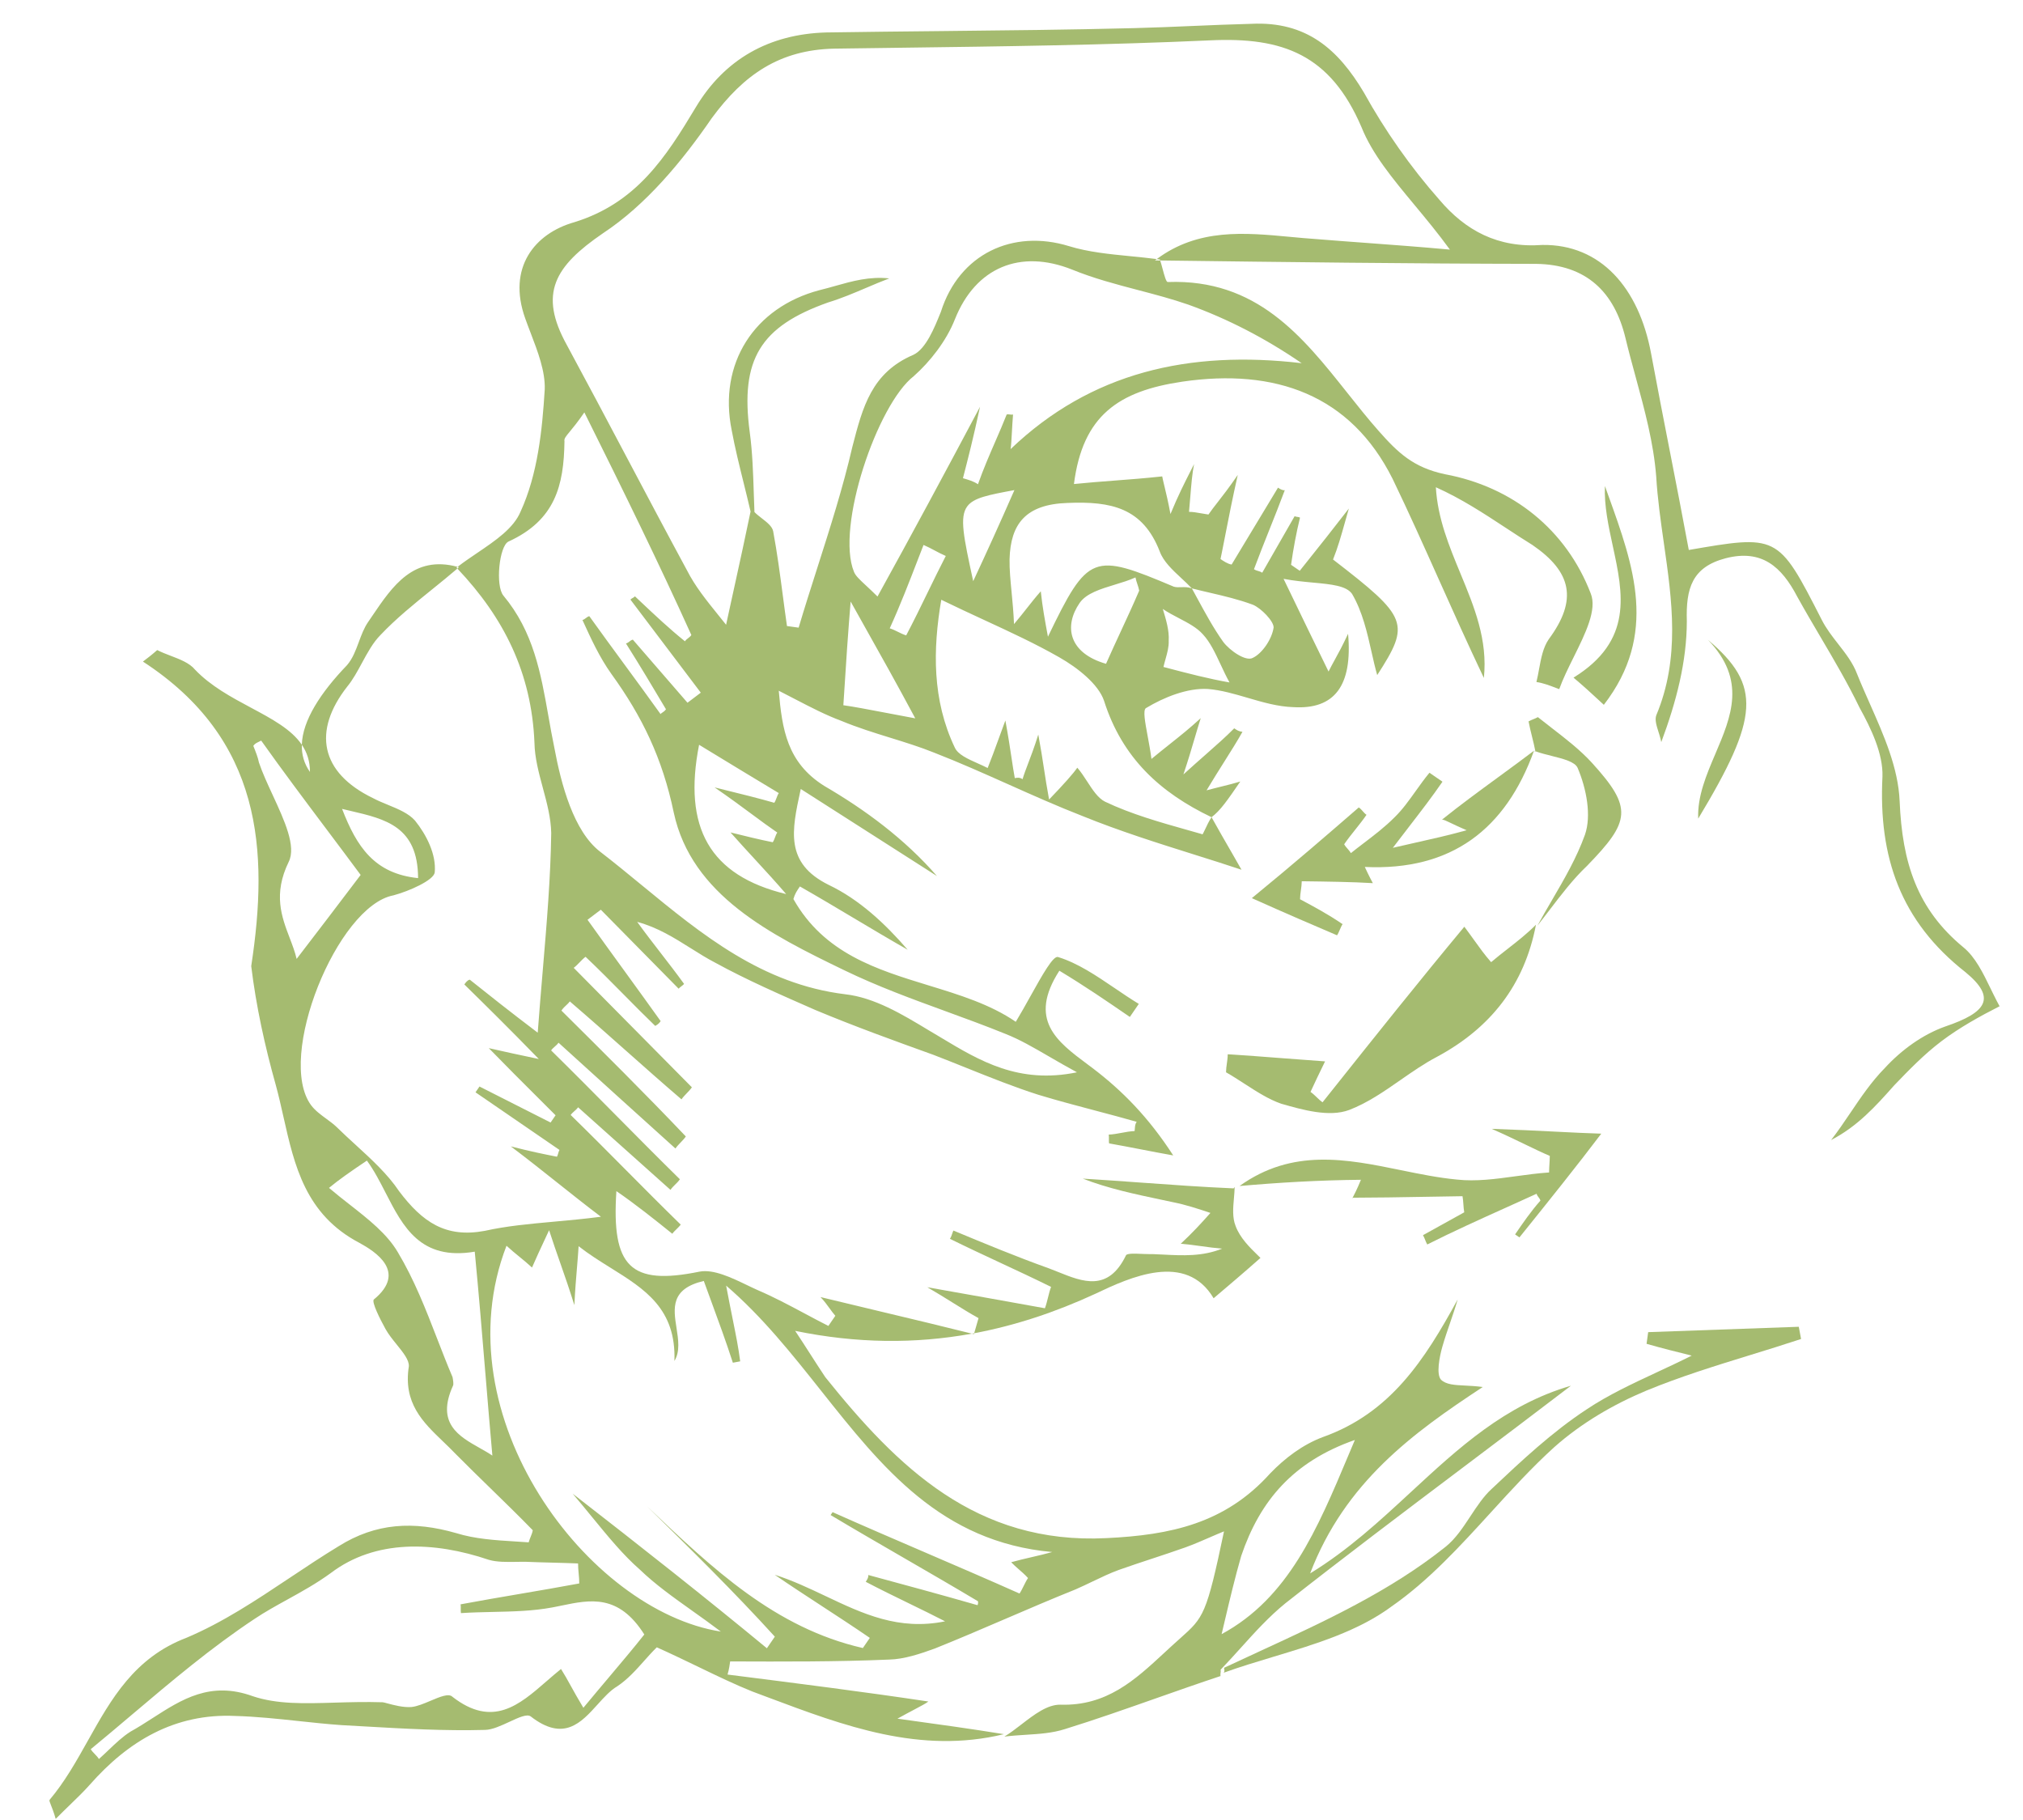 <svg width="439" height="395" viewBox="0 0 439 395" fill="none" xmlns="http://www.w3.org/2000/svg">
<path fill-rule="evenodd" clip-rule="evenodd" d="M262.912 177.327C264.362 179.948 265.92 182.643 267.21 184.876L267.218 184.888L267.297 185.025L267.325 185.074C268.187 186.567 268.922 187.84 269.413 188.727C266.174 187.643 262.755 186.567 259.235 185.46C251.322 182.971 242.904 180.322 234.901 177.071C229.433 174.938 224.127 172.57 218.821 170.201C213.516 167.832 208.21 165.464 202.743 163.331C199.63 162.079 196.442 161.091 193.216 160.091L193.214 160.091L193.21 160.09C189.683 158.997 186.109 157.89 182.541 156.408C179.184 155.158 176.075 153.546 172.518 151.7L172.515 151.698L172.511 151.697C172.001 151.432 171.482 151.163 170.952 150.889L170.355 150.582L169.768 150.281L169.426 150.106L168.995 149.887C169.724 158.251 170.786 165.456 178.856 170.531C187.77 175.722 196.35 182.072 203.321 190.094L203.215 190.026C193.61 183.896 184.003 177.765 173.772 171.205L173.703 171.524C171.813 180.236 170.282 187.291 179.825 192.011C186.442 195.163 192.077 200.418 196.967 206.086C192.984 203.815 189.133 201.52 185.282 199.224L185.239 199.198C181.398 196.908 177.557 194.618 173.583 192.353C172.936 193.297 172.504 193.926 172.171 195.085C178.814 206.872 190.241 210.373 201.482 213.817C208.222 215.881 214.895 217.926 220.43 221.723C221.463 220.023 222.543 218.084 223.593 216.201L223.595 216.198L223.599 216.191L223.601 216.188C226.177 211.567 228.566 207.282 229.611 207.671C233.886 208.985 237.882 211.695 241.909 214.425C243.633 215.595 245.364 216.769 247.124 217.838L245.182 220.668C240.156 217.219 235.444 213.986 229.887 210.636C223.02 221.28 229.362 226.006 236.015 230.963C236.376 231.232 236.738 231.502 237.099 231.774C243.48 236.615 249.214 242.4 254.595 250.718C252.332 250.319 249.99 249.867 247.648 249.414L247.638 249.412C245.291 248.959 242.945 248.505 240.677 248.106C240.628 247.841 240.633 247.497 240.638 247.153L240.637 247.148C240.642 246.806 240.647 246.465 240.598 246.201C241.55 246.16 242.477 245.987 243.405 245.814C243.864 245.729 244.322 245.643 244.784 245.573C245.256 245.502 245.731 245.448 246.212 245.428C246.22 245.371 246.227 245.316 246.233 245.262C246.244 245.167 246.252 245.076 246.26 244.988L246.274 244.809C246.314 244.292 246.346 243.885 246.662 243.424C243.713 242.578 240.726 241.789 237.709 240.992L237.704 240.991C233.611 239.91 229.464 238.814 225.284 237.543C220.057 235.871 214.886 233.797 209.661 231.701C207.311 230.758 204.951 229.812 202.569 228.895C194.049 225.824 185.529 222.753 176.91 219.152C169.45 215.883 161.989 212.614 155.275 208.931C153.443 207.985 151.673 206.873 149.88 205.745C146.328 203.513 142.681 201.221 138.273 200.04C139.932 202.335 141.646 204.552 143.359 206.768C145.072 208.985 146.786 211.201 148.445 213.496C148.401 213.561 148.335 213.629 148.255 213.7C148.176 213.771 148.084 213.844 147.989 213.917L147.857 214.017C147.726 214.116 147.596 214.215 147.487 214.31C147.394 214.39 147.317 214.467 147.268 214.539C144.401 211.646 141.613 208.808 138.824 205.969C136.036 203.131 133.247 200.292 130.38 197.4L127.496 199.584C130.071 203.189 132.723 206.847 135.376 210.505L135.431 210.58C138.102 214.263 140.772 217.945 143.364 221.573C143.148 221.888 142.933 222.202 142.187 222.616C139.904 220.417 137.666 218.152 135.402 215.861L135.398 215.857C132.698 213.125 129.961 210.355 127.067 207.615C126.586 207.979 126.184 208.397 125.781 208.815C125.379 209.233 124.977 209.65 124.496 210.014C128.724 214.305 133.03 218.649 137.336 222.994L137.369 223.026C141.653 227.348 145.936 231.67 150.141 235.938C149.818 236.409 149.415 236.827 149.013 237.245C148.611 237.663 148.209 238.081 147.885 238.552C143.811 235.063 139.79 231.495 135.77 227.927L135.751 227.911C131.737 224.348 127.723 220.785 123.655 217.3C123.461 217.583 123.203 217.822 122.92 218.086C122.572 218.408 122.186 218.767 121.83 219.286L121.844 219.3L121.848 219.304C130.914 228.298 139.98 237.293 148.83 246.602C148.506 247.074 148.104 247.491 147.702 247.909C147.299 248.327 146.897 248.745 146.573 249.216C138.012 241.492 129.451 233.767 121.204 226.258C121.132 226.363 121.051 226.462 120.964 226.558C120.908 226.619 120.85 226.678 120.79 226.736C120.669 226.855 120.541 226.968 120.413 227.082L120.407 227.086L120.399 227.093C120.105 227.354 119.811 227.614 119.595 227.929C124.288 232.537 128.927 237.223 133.566 241.91C138.205 246.597 142.845 251.283 147.538 255.891C147.214 256.363 146.866 256.702 146.517 257.041C146.169 257.38 145.821 257.72 145.497 258.191C142.208 255.241 138.841 252.236 135.473 249.232C132.105 246.227 128.738 243.222 125.449 240.272C125.233 240.586 124.939 240.847 124.644 241.107C124.35 241.368 124.056 241.628 123.84 241.943C127.856 245.855 131.818 249.846 135.779 253.836C139.741 257.827 143.702 261.817 147.718 265.728C147.659 265.814 147.59 265.902 147.515 265.99C147.312 266.228 147.059 266.474 146.805 266.721C146.457 267.06 146.109 267.4 145.893 267.714C142.025 264.597 137.843 261.265 133.759 258.463C132.685 274.84 136.75 279.017 151.804 275.933C154.836 275.368 158.681 277.213 162.107 278.858L162.144 278.876C162.474 279.035 162.801 279.191 163.123 279.344C163.534 279.539 163.937 279.727 164.329 279.902C167.9 281.428 171.279 283.233 174.658 285.038L174.661 285.039L174.665 285.041C176.355 285.944 178.046 286.848 179.761 287.716L181.271 285.515C180.83 285.015 180.427 284.459 180.006 283.879C179.435 283.09 178.831 282.256 178.051 281.454C182.466 282.528 186.835 283.57 191.145 284.597L191.16 284.601C197.905 286.209 204.505 287.783 210.915 289.391C198.556 291.642 185.891 291.524 172.557 288.786C173.695 290.492 174.755 292.143 175.815 293.795C176.877 295.449 177.938 297.103 179.078 298.811C194.769 318.366 211.872 335.191 240.118 333.758C253.976 333.091 265.851 330.6 275.623 319.728C278.841 316.386 282.687 313.475 287.045 311.839C301.706 306.635 309.161 295.098 316.321 281.972C315.822 283.71 315.243 285.394 314.665 287.078C314.086 288.763 313.508 290.448 313.008 292.187C312.341 294.505 311.655 298.197 312.696 299.374C313.813 300.45 315.608 300.54 317.938 300.657C319.088 300.715 320.37 300.779 321.765 300.972C306.615 310.928 291.877 321.63 284.307 341.414C292.516 336.4 299.396 330.035 306.188 323.752C316.509 314.204 326.628 304.843 340.904 300.69C333.115 306.641 325.441 312.424 317.86 318.138L317.825 318.164L317.814 318.173C304.61 328.123 291.687 337.862 278.931 347.901C275.358 350.811 272.37 354.122 269.3 357.524C267.867 359.111 266.417 360.718 264.881 362.313C264.93 362.579 264.901 362.79 264.871 363.001C264.86 363.086 264.848 363.17 264.841 363.259C264.836 363.322 264.834 363.387 264.836 363.455C264.839 363.528 264.846 363.606 264.862 363.688C260.171 365.243 255.496 366.887 250.84 368.526C244.217 370.857 237.63 373.175 231.083 375.202C228.359 376.071 225.508 376.252 222.579 376.438C221.055 376.535 219.51 376.633 217.952 376.83C219.178 376.089 220.418 375.135 221.668 374.172C224.438 372.038 227.26 369.865 230.1 369.901C240.153 370.219 246.277 364.552 252.629 358.674C253.058 358.278 253.487 357.88 253.919 357.483L254.316 357.119C254.552 356.904 254.788 356.69 255.025 356.476C255.417 356.12 255.786 355.791 256.134 355.48L256.161 355.456C261.198 350.96 261.809 350.415 265.616 332.289C264.636 332.683 263.624 333.123 262.575 333.579L262.567 333.583C260.887 334.313 259.111 335.086 257.216 335.776C254.773 336.644 252.384 337.432 249.994 338.221L249.977 338.226C247.593 339.013 245.209 339.8 242.771 340.666C240.885 341.353 239.036 342.239 237.13 343.153L237.124 343.155C235.917 343.734 234.687 344.324 233.409 344.881C228.309 346.928 223.235 349.108 218.16 351.288L218.138 351.298C213.063 353.478 207.989 355.658 202.889 357.705C199.808 358.829 196.197 360.051 192.918 360.115C181.494 360.602 169.972 360.558 158.449 360.515C158.332 361.36 158.214 362.204 157.881 363.363C172.761 365.248 187.64 367.132 201.461 369.214C200.88 369.653 199.913 370.165 198.417 370.956C197.435 371.476 196.226 372.115 194.749 372.934C204.034 374.218 210.787 375.151 217.854 376.3C199.698 380.714 183.17 374.511 166.652 368.312L165.119 367.737C164.54 367.52 163.96 367.303 163.38 367.087L163.221 367.028C159.429 365.502 155.677 363.691 151.671 361.756L151.662 361.752L151.649 361.746C148.776 360.358 145.772 358.908 142.529 357.454C141.581 358.377 140.681 359.386 139.771 360.406L139.77 360.407C138.006 362.386 136.206 364.404 133.953 365.909C132.436 366.805 131.074 368.313 129.684 369.852C126.094 373.827 122.312 378.016 115.151 372.435C114.323 371.867 112.538 372.695 110.554 373.616C108.771 374.443 106.829 375.344 105.278 375.374C96.557 375.617 87.696 375.11 79.001 374.612C77.363 374.518 75.731 374.425 74.106 374.337C71.084 374.127 67.994 373.796 64.878 373.463C60.262 372.969 55.587 372.468 50.982 372.346C37.987 371.755 27.86 377.758 19.482 387.273C18.213 388.703 16.822 390.05 15.23 391.592C14.262 392.53 13.219 393.541 12.084 394.686C11.681 393.253 11.298 392.296 11.042 391.658C10.787 391.02 10.659 390.702 10.767 390.544C14.064 386.639 16.581 382.147 19.099 377.656C24.134 368.674 29.169 359.691 40.435 355.395C48.339 352.067 55.588 347.234 62.88 342.373C66.379 340.04 69.888 337.7 73.484 335.517C81.589 330.44 89.735 330.017 99.001 332.675C103.065 333.943 107.498 334.218 111.879 334.489L111.886 334.489C112.837 334.548 113.784 334.607 114.725 334.676C114.871 334.167 115.037 333.761 115.186 333.394C115.377 332.924 115.542 332.517 115.608 332.043C112.645 328.998 109.617 326.048 106.545 323.053L106.536 323.045C103.991 320.565 101.415 318.054 98.819 315.435C97.958 314.532 97.058 313.669 96.164 312.81C91.75 308.575 87.468 304.466 88.722 296.48C88.806 295.117 87.497 293.495 86.092 291.756C85.21 290.665 84.291 289.527 83.655 288.378C82.418 286.141 80.669 282.629 81.101 282C88.48 275.961 81.353 271.533 77.995 269.692C66.283 263.553 63.888 252.907 61.515 242.364L61.514 242.359L61.511 242.344C60.993 240.045 60.477 237.752 59.865 235.511C57.448 226.914 55.56 218.218 54.517 209.639C58.355 184.519 56.894 160.389 31.017 143.557C31.978 142.829 32.94 142.102 34.117 141.059C35.027 141.529 36.044 141.918 37.06 142.308C39.093 143.086 41.126 143.864 42.304 145.289C45.725 148.887 50.235 151.3 54.478 153.571C58.999 155.99 63.218 158.247 65.499 161.604C65.439 163.714 65.984 165.699 67.261 167.503C67.272 165.171 66.62 163.254 65.499 161.604C65.648 156.345 69.56 150.304 75.301 144.341C76.532 142.915 77.202 141.104 77.872 139.293C78.43 137.784 78.989 136.275 79.872 134.988C80.177 134.543 80.482 134.093 80.788 133.643C85.184 127.155 89.747 120.423 99.298 122.999L99.161 123.105L99.065 123.18L99.252 123.377C97.477 124.898 95.643 126.38 93.811 127.862L93.784 127.883C89.864 131.052 85.944 134.221 82.582 137.773C80.938 139.43 79.73 141.663 78.533 143.877L78.531 143.88C77.541 145.71 76.558 147.527 75.342 148.995C67.808 158.626 69.479 167.637 80.925 173.178C81.94 173.72 83.061 174.181 84.183 174.642C86.425 175.564 88.667 176.486 90.055 178.055C92.549 181.154 94.71 185.412 94.338 189.32C94.103 191.009 88.784 193.373 85.389 194.281C73.2 196.555 59.843 229.483 67.522 239.841C68.392 240.991 69.607 241.881 70.8 242.756C71.6 243.341 72.39 243.92 73.059 244.565C74.388 245.869 75.776 247.141 77.161 248.409C80.669 251.622 84.159 254.817 86.609 258.488C91.695 265.216 96.722 268.665 105.201 267.083C109.944 266.027 114.801 265.585 120.111 265.102C123.348 264.808 126.754 264.498 130.404 264.024C127.157 261.572 124.108 259.147 121.03 256.698C117.76 254.097 114.458 251.47 110.848 248.755C115.166 249.868 118.011 250.433 120.857 250.999L120.859 250.999C120.967 250.842 121.051 250.552 121.134 250.262C121.217 249.973 121.301 249.683 121.409 249.526L103.188 237.023L104.051 235.765L119.483 243.579L120.562 242.006C119.308 240.749 118.028 239.473 116.714 238.163L116.642 238.091C113.385 234.845 109.91 231.382 106.07 227.437C110.075 228.335 112.077 228.783 116.926 229.798C110.152 222.836 105.459 218.228 100.765 213.62C100.981 213.306 101.413 212.677 101.943 212.578C106.125 215.91 110.307 219.243 116.688 224.084C117.033 219.434 117.41 214.967 117.777 210.628L117.779 210.618L117.779 210.608C118.662 200.167 119.482 190.47 119.618 180.764C119.558 177.485 118.678 174.223 117.799 170.961L117.798 170.958C116.919 167.695 116.039 164.431 115.979 161.152C115.35 146.009 109.35 134.034 99.252 123.377L99.595 123.081C99.495 123.053 99.396 123.025 99.298 122.999C100.644 121.957 102.108 120.965 103.57 119.976C107.537 117.291 111.482 114.62 112.978 110.987C116.685 102.892 117.663 93.387 118.21 84.511C118.348 80.581 116.705 76.296 115.157 72.258C114.748 71.192 114.345 70.143 113.984 69.122C110.015 58.073 116.039 50.642 124.636 48.215C138.12 44.053 144.496 34.089 150.989 23.281C157.267 12.787 166.962 7.413 179.231 7.043C187.526 6.915 195.791 6.83 204.033 6.746L204.06 6.746C218.082 6.602 232.036 6.46 245.951 6.107C250.181 6.003 254.465 5.82 258.749 5.638C263.033 5.455 267.317 5.273 271.547 5.169C283.502 4.583 290.394 10.7 295.972 20.078C300.509 28.28 306.106 36.283 312.351 43.344C317.967 49.973 324.996 53.871 334.732 53.151C347.314 52.996 355.641 62.41 358.296 76.72C359.622 83.873 361.003 90.946 362.383 98.019L362.392 98.053C363.772 105.122 365.151 112.191 366.476 119.339C375.974 117.7 380.82 116.865 384.404 118.614C388.14 120.436 390.506 125.065 395.337 134.517C396.305 136.423 397.614 138.101 398.912 139.763C400.513 141.814 402.096 143.842 402.997 146.248C403.854 148.389 404.808 150.542 405.769 152.711C408.816 159.591 411.931 166.623 412.232 173.863C412.787 187.195 416.029 197.284 426.063 205.556C428.647 207.666 430.319 211.107 431.99 214.548L432.32 215.225L432.581 215.758C432.809 216.221 433.039 216.681 433.273 217.135C433.484 217.545 433.699 217.95 433.919 218.348C429.66 220.514 425.185 222.994 421.339 225.905C417.493 228.817 414.275 232.159 411.057 235.502C406.975 240.102 403.11 244.388 397.359 247.38C398.853 245.457 400.214 243.442 401.575 241.427C403.844 238.069 406.112 234.711 408.994 231.774C412.644 227.802 417.236 224.478 422.123 222.743C431.152 219.687 433.31 216.542 426.516 210.955C412.399 199.881 407.624 185.965 408.501 168.528C408.676 163.559 406.004 158.026 403.53 153.552C400.989 148.291 398.063 143.322 395.105 138.299L395.101 138.294L395.093 138.28L395.088 138.272C393.385 135.38 391.672 132.471 390.016 129.478C386.618 122.983 382.337 119.12 374.486 121.134C367.165 123.049 365.832 127.685 366.05 134.773C366.034 143.55 363.799 152.193 360.504 161.034C360.419 160.574 360.294 160.109 360.156 159.647C360.119 159.522 360.081 159.397 360.042 159.273C359.998 159.129 359.952 158.987 359.908 158.845C359.472 157.468 359.062 156.171 359.423 155.203C364.625 142.769 362.852 130.355 361.071 117.892L361.07 117.884C360.381 113.06 359.691 108.228 359.404 103.384C358.827 96.049 356.897 88.967 354.968 81.884C354.196 79.052 353.424 76.219 352.739 73.37C350.341 63.399 344.293 57.398 333.301 57.256C305.983 57.216 278.875 56.87 251.77 56.52C251.747 56.447 251.723 56.377 251.7 56.308C251.557 56.288 251.413 56.269 251.27 56.249L251.021 56.217C260.01 49.528 270.041 50.468 280.011 51.402C281.911 51.58 283.809 51.758 285.697 51.883C289.278 52.176 292.811 52.437 296.434 52.704L296.437 52.705L296.44 52.705C302.109 53.123 307.998 53.558 314.632 54.16C312.098 50.671 309.46 47.494 306.944 44.463C302.146 38.684 297.79 33.437 295.444 27.58C288.686 11.841 278.379 8.006 262.617 8.755C240.087 9.778 217.423 10.074 194.913 10.367C190.261 10.428 185.615 10.488 180.979 10.555C169.24 10.826 161.449 16.119 154.445 25.652C147.971 35.086 140.122 44.502 130.839 50.622C120.38 57.784 116.809 63.66 122.996 74.844C127.376 82.937 131.702 91.109 136.028 99.281C140.355 107.454 144.681 115.626 149.062 123.721C150.843 127.231 153.279 130.247 155.884 133.474C156.438 134.16 157 134.857 157.565 135.569C157.84 134.305 158.111 133.058 158.38 131.826L159.327 127.502L159.346 127.416L159.348 127.408C160.604 121.677 161.791 116.264 162.876 110.997C162.393 108.903 161.884 106.847 161.38 104.812C160.428 100.97 159.494 97.201 158.787 93.389C155.818 78.863 163.705 66.698 177.817 62.967C178.978 62.687 180.117 62.366 181.251 62.046C184.988 60.993 188.678 59.952 192.97 60.413C191.301 61.04 189.647 61.744 187.978 62.455C185.29 63.599 182.565 64.759 179.683 65.635C165.021 70.839 160.588 77.973 162.694 93.757C163.285 98.085 163.434 102.657 163.579 107.143C163.623 108.477 163.666 109.804 163.72 111.114C164.172 111.578 164.741 112.02 165.311 112.462C166.45 113.346 167.588 114.231 167.785 115.291C168.652 119.965 169.276 124.686 169.888 129.322C170.178 131.52 170.466 133.699 170.776 135.845L173.309 136.195C174.603 131.84 175.991 127.498 177.379 123.156C180.154 114.474 182.93 105.792 184.955 97.006L184.982 96.9C187.205 88.302 189.128 80.863 198.237 76.979C200.951 75.666 202.795 71.086 204.105 67.833L204.181 67.644C208.162 55.111 219.761 49.656 231.972 53.409C236.155 54.695 240.697 55.141 245.315 55.595L245.324 55.596L245.344 55.598C247.231 55.784 249.13 55.971 251.021 56.217L250.899 56.308C250.813 56.373 250.726 56.439 250.64 56.506L251.77 56.52C251.942 57.059 252.112 57.694 252.28 58.319L252.281 58.322C252.683 59.82 253.07 61.262 253.429 61.195C272.715 60.497 282.641 72.992 292.402 85.28C294.633 88.088 296.855 90.885 299.178 93.511C303.341 98.218 306.679 101.434 313.53 102.897C328.292 105.626 339.897 114.977 345.201 128.793C346.601 132.289 344.058 137.422 341.504 142.576C340.33 144.945 339.155 147.317 338.358 149.538C338.119 149.449 337.871 149.354 337.617 149.257C336.307 148.756 334.825 148.189 333.411 147.993C333.635 147.09 333.808 146.151 333.98 145.212C334.412 142.866 334.844 140.519 336.077 138.721C342.434 130.132 341.038 124.086 332.556 118.266C330.604 117.059 328.688 115.8 326.764 114.537C321.972 111.39 317.135 108.214 311.588 105.728C311.972 112.471 314.46 118.485 316.925 124.446C319.916 131.676 322.874 138.828 322.006 147.106C318.532 139.805 315.351 132.705 312.238 125.757C308.909 118.324 305.656 111.064 302.204 103.914C293.05 85.607 276.638 79.895 256.617 82.809C242.74 84.851 234.949 90.144 233.05 105.03C236.034 104.727 238.858 104.511 241.723 104.293C245.059 104.039 248.448 103.781 252.208 103.374C252.229 103.49 252.253 103.611 252.279 103.736C252.316 103.913 252.356 104.099 252.401 104.295C252.458 104.544 252.521 104.809 252.589 105.093L252.704 105.571C253.051 107.013 253.509 108.91 253.997 111.54C255.638 107.554 257.133 104.62 258.278 102.373C258.584 101.773 258.864 101.223 259.116 100.714C258.711 102.744 258.516 105.154 258.302 107.786C258.216 108.846 258.127 109.942 258.02 111.063C258.908 111.075 259.705 111.217 260.613 111.38C261.112 111.469 261.643 111.564 262.241 111.647C262.854 110.753 263.483 109.947 264.231 108.99L264.233 108.988C265.327 107.586 266.675 105.859 268.598 103.057C267.435 108.226 266.639 112.301 265.947 115.843L265.941 115.873L265.908 116.045L265.842 116.383C265.622 117.507 265.411 118.579 265.202 119.618C265.145 119.9 265.088 120.179 265.032 120.455L264.963 120.789L264.855 121.304C265.484 121.735 266.426 122.382 267.27 122.498L277.334 105.814C277.648 106.029 278.277 106.46 278.806 106.362C277.709 109.307 276.586 112.121 275.464 114.934L275.463 114.938C274.34 117.752 273.217 120.566 272.119 123.513C272.433 123.728 272.723 123.811 273.012 123.894L273.088 123.916L273.199 123.949C273.283 123.975 273.368 124.003 273.454 124.037C273.6 124.095 273.75 124.169 273.906 124.276C275.043 122.281 276.235 120.208 277.427 118.135C278.619 116.062 279.81 113.989 280.948 111.994C281.105 112.102 281.316 112.131 281.527 112.16C281.738 112.189 281.949 112.219 282.106 112.326C281.322 115.489 280.637 119.181 280.167 122.559L282.052 123.853C282.608 123.154 283.158 122.465 283.709 121.775L283.715 121.767C286.462 118.325 289.21 114.881 292.706 110.348C292.425 111.326 292.168 112.238 291.925 113.1C291.018 116.323 290.311 118.834 289.275 121.408C305.591 133.992 306.102 135.267 298.862 146.489C298.418 144.963 298.04 143.283 297.646 141.534L297.645 141.528L297.644 141.523C296.697 137.313 295.659 132.701 293.399 128.864C292.16 127.092 288.894 126.786 284.925 126.416C282.919 126.228 280.733 126.024 278.539 125.605C282.546 133.905 285.217 139.439 288.301 145.718C288.757 144.799 289.195 144.002 289.671 143.135C290.447 141.724 291.323 140.13 292.539 137.524C293.544 148.853 289.561 153.983 280.688 153.446C277.315 153.346 274.014 152.379 270.74 151.42C267.861 150.577 265.003 149.74 262.137 149.505C257.7 149.236 252.597 151.285 248.653 153.666C248.012 154.151 248.471 156.625 249.046 159.727L249.049 159.74L249.051 159.75L249.052 159.755C249.337 161.298 249.652 162.996 249.873 164.68C251.38 163.433 252.688 162.394 253.913 161.42L253.928 161.407L253.933 161.404L253.934 161.402C256.178 159.618 258.148 158.052 260.568 155.829C260.076 157.365 259.655 158.797 259.21 160.307L259.207 160.315C258.555 162.533 257.853 164.919 256.804 168.048C258.667 166.352 260.269 164.941 261.703 163.677L261.707 163.673L261.721 163.661C264.071 161.591 265.97 159.916 267.832 158.038C268.461 158.469 268.775 158.685 269.619 158.802C268.483 160.829 267.185 162.886 265.723 165.203C264.535 167.088 263.238 169.144 261.83 171.497C262.414 171.341 262.944 171.203 263.435 171.078C263.875 170.965 264.282 170.863 264.667 170.768L265.299 170.611L265.305 170.61L265.328 170.604L265.331 170.603L265.335 170.602L265.341 170.601C266.692 170.267 267.796 169.994 269.151 169.582L269.15 169.584C266.345 173.671 264.835 175.872 262.912 177.327ZM262.912 177.327C251.78 172.002 243.533 164.493 239.583 152.068C238.365 148.457 233.869 144.909 229.883 142.637C224.672 139.666 219.319 137.191 213.625 134.558C210.609 133.163 207.498 131.724 204.262 130.144C202.421 140.907 202.267 151.904 207.198 162.225C207.885 163.728 209.982 164.665 212.134 165.626L212.151 165.633L212.156 165.636C212.521 165.798 212.887 165.962 213.248 166.129C213.615 166.299 213.976 166.473 214.325 166.653C215.163 164.574 215.825 162.751 216.622 160.557C217.075 159.31 217.571 157.942 218.169 156.339C218.79 159.689 219.178 162.267 219.507 164.458L219.509 164.47C219.753 166.088 219.964 167.494 220.215 168.844C220.745 168.745 221.275 168.647 221.903 169.078C222.199 168.048 222.6 166.998 223.09 165.715C223.703 164.111 224.454 162.143 225.315 159.393C225.869 162.377 226.211 164.61 226.546 166.791L226.546 166.793C226.865 168.871 227.176 170.901 227.656 173.488C230.874 170.145 232.915 167.845 233.778 166.587C234.543 167.452 235.234 168.516 235.921 169.575C237.105 171.398 238.279 173.207 239.807 173.962C245.484 176.667 251.797 178.446 257.865 180.156L257.921 180.171C258.906 180.449 259.885 180.725 260.852 181.002C260.902 181.267 261.147 180.741 261.514 179.953C261.882 179.165 262.373 178.113 262.912 177.327ZM258.635 127.674C257.938 126.927 257.15 126.196 256.357 125.459C254.425 123.665 252.458 121.837 251.664 119.653C247.99 110.193 241.138 108.73 231.618 109.136C222.628 109.443 219.292 113.63 219.079 121.347C219.048 123.601 219.269 125.889 219.514 128.435L219.515 128.443C219.718 130.552 219.938 132.837 220.046 135.424C221.18 134.081 222.066 132.957 222.89 131.912L222.893 131.908L222.9 131.899C223.869 130.67 224.753 129.549 225.854 128.308C226.228 131.803 226.72 134.453 227.408 138.163C236.117 120.087 237.177 119.889 254.729 127.307C255.239 127.453 255.772 127.435 256.335 127.417C257.049 127.393 257.811 127.368 258.635 127.674ZM258.635 127.674L258.861 128.084C258.976 128.292 259.09 128.502 259.206 128.714C259.425 129.115 259.645 129.521 259.868 129.93C261.565 133.055 263.369 136.375 265.45 139.289C266.904 141.212 270.359 143.583 271.851 142.756C273.872 141.831 276.031 138.686 276.383 136.152C276.402 134.778 273.692 131.993 271.906 131.23C268.791 130.071 265.618 129.332 262.504 128.607C261.201 128.304 259.909 128.003 258.635 127.674ZM140.417 326.865L140.667 327.101C154.561 340.314 168.179 353.263 187.245 357.609L188.755 355.408C185.3 353.036 181.868 350.798 178.437 348.559C175.006 346.32 171.575 344.082 168.12 341.711C171.989 342.937 175.608 344.654 179.192 346.353C187.21 350.157 195.047 353.875 205.086 351.812C202.577 350.516 199.957 349.24 197.297 347.946C194.169 346.424 190.987 344.875 187.868 343.235C188.084 342.92 188.515 342.291 188.417 341.761C196.21 343.871 204.004 345.981 212.112 348.307C212.328 347.992 212.229 347.462 212.229 347.462C206.987 344.328 201.613 341.218 196.238 338.108C190.863 334.998 185.489 331.889 180.246 328.754L180.678 328.125C187.403 331.121 194.182 334.037 200.961 336.954C207.739 339.87 214.516 342.786 221.239 345.781C221.563 345.309 221.862 344.705 222.161 344.101C222.46 343.497 222.759 342.892 223.083 342.421C222.745 342.039 222.385 341.691 222.006 341.346C221.769 341.131 221.525 340.917 221.274 340.698L221.271 340.695L221.26 340.686C220.914 340.383 220.556 340.071 220.189 339.729C219.94 339.498 219.687 339.253 219.431 338.99C220.862 338.585 222.372 338.235 223.882 337.885L223.89 337.883C225.4 337.533 226.91 337.182 228.341 336.778C204.251 334.611 191.435 318.469 178.226 301.834C171.868 293.825 165.418 285.703 157.576 278.969C158.084 281.707 158.555 284.042 158.975 286.127C159.693 289.691 160.265 292.526 160.625 295.4L159.035 295.697C157.542 291.086 155.919 286.664 154.221 282.038C153.94 281.27 153.656 280.497 153.37 279.717C153.157 279.134 152.943 278.547 152.728 277.955C145.474 279.652 146.134 283.867 146.805 288.146C147.203 290.686 147.604 293.249 146.354 295.321C146.753 283.986 139.899 279.714 132.5 275.102C130.17 273.649 127.786 272.163 125.558 270.412L125.539 270.716L125.525 270.921C125.507 271.203 125.489 271.478 125.47 271.747C125.452 272.004 125.433 272.256 125.415 272.504L125.373 273.055C125.312 273.834 125.249 274.581 125.185 275.338L125.185 275.345C125.001 277.532 124.81 279.807 124.64 283.197C123.515 279.599 122.543 276.819 121.57 274.039C120.792 271.814 120.013 269.589 119.157 266.946C117.196 271.15 116.215 273.253 115.45 275.041C114.459 274.129 113.57 273.404 112.681 272.678C111.793 271.953 110.905 271.228 109.913 270.316C95.655 307.251 127.627 349.542 156.425 354.038C154.332 352.45 152.26 350.977 150.244 349.543L150.232 349.534L150.23 349.532C146.105 346.598 142.213 343.83 138.852 340.592C135.251 337.443 132.115 333.617 128.482 329.185L128.481 329.183L128.479 329.181C127.161 327.572 125.777 325.883 124.281 324.118C139.655 336.055 153.144 346.699 166.418 357.657L168.144 355.141C159.19 345.297 149.804 336.081 140.417 326.865ZM126.809 89.487C125.379 91.57 124.332 92.834 123.625 93.686C122.732 94.763 122.383 95.184 122.493 95.776C122.359 105.398 120.458 112.882 110.35 117.51C108.328 118.435 107.468 127.096 109.235 129.234C115.764 137.065 117.345 145.997 119.006 155.378C119.408 157.65 119.815 159.95 120.298 162.266C121.773 170.216 124.486 180.403 130.239 184.814C133.291 187.167 136.286 189.628 139.283 192.09C152.312 202.793 165.389 213.536 183.406 215.746C189.742 216.452 195.833 220.125 201.32 223.434L201.586 223.595C202.145 223.922 202.703 224.254 203.261 224.588C203.605 224.794 203.949 225 204.293 225.207C212.605 230.197 221.079 235.285 233.703 232.681C231.494 231.485 229.524 230.342 227.696 229.282C224.227 227.27 221.272 225.555 218.173 224.338C213.879 222.594 209.539 221.009 205.192 219.423L205.188 219.421C197.833 216.736 190.461 214.045 183.267 210.562C167.306 202.847 150.087 194.271 146.214 176.348C143.737 164.472 139.317 155.426 132.679 146.246C130.087 142.617 128.24 138.574 126.393 134.532C126.658 134.482 126.899 134.3 127.139 134.118C127.38 133.936 127.62 133.754 127.885 133.705C130.461 137.311 133.013 140.786 135.564 144.26L135.61 144.323L135.615 144.33C138.182 147.826 140.749 151.321 143.341 154.949C143.43 154.819 143.573 154.726 143.741 154.617C143.979 154.462 144.265 154.275 144.518 153.907L144.507 153.887C141.721 149.204 138.936 144.522 135.837 139.624C136.017 139.59 136.185 139.496 136.35 139.382C136.428 139.328 136.505 139.269 136.582 139.211L136.663 139.15L136.715 139.111L136.769 139.072L136.805 139.047L136.851 139.015L136.884 138.994L136.942 138.957C137.067 138.881 137.195 138.822 137.329 138.797C139.237 141.024 141.222 143.304 143.208 145.584L143.259 145.642L143.31 145.701C145.296 147.981 147.282 150.26 149.19 152.487L152.074 150.303L136.815 130.119C136.923 129.962 137.11 129.858 137.296 129.755C137.482 129.652 137.669 129.548 137.777 129.391C138.21 129.799 138.64 130.203 139.066 130.605C142.23 133.585 145.227 136.408 148.635 139.155C148.851 138.84 149.091 138.659 149.332 138.477C149.572 138.295 149.813 138.113 150.028 137.798C143.054 122.374 135.551 107.049 126.809 89.487ZM83.055 369.376C83.28 369.407 83.655 369.508 84.129 369.636C85.434 369.986 87.493 370.54 89.278 370.408C90.503 370.293 92.005 369.658 93.443 369.05C95.484 368.187 97.394 367.38 98.189 368.197C106.922 374.977 112.672 369.974 118.613 364.804L118.615 364.802C119.647 363.905 120.683 363.003 121.743 362.156C122.518 363.382 123.137 364.5 123.858 365.805C124.58 367.11 125.405 368.601 126.594 370.573C128.654 368.088 130.556 365.833 132.318 363.744L132.324 363.736C135.157 360.376 137.63 357.444 139.819 354.67C134.233 345.842 128.08 347.113 121.882 348.393C121.411 348.49 120.94 348.588 120.469 348.681C120.25 348.724 120.032 348.766 119.814 348.806C115.65 349.583 111.36 349.679 106.993 349.776C104.69 349.827 102.366 349.879 100.028 350.031C99.979 349.766 99.984 349.423 99.989 349.079L99.988 349.074C99.993 348.732 99.998 348.39 99.949 348.127C104.188 347.336 108.506 346.598 112.824 345.861C117.143 345.124 121.461 344.386 125.701 343.595C125.711 342.907 125.642 342.166 125.573 341.424C125.504 340.683 125.435 339.943 125.445 339.256C123.648 339.18 121.718 339.128 119.789 339.077C117.861 339.026 115.933 338.974 114.138 338.898C113.946 338.896 113.754 338.895 113.561 338.895C113.399 338.895 113.237 338.896 113.075 338.897C112.734 338.9 112.392 338.906 112.05 338.911C109.948 338.943 107.846 338.975 106.109 338.477C94.114 334.409 81.433 334.034 71.817 341.312C68.692 343.593 65.474 345.37 62.344 347.098C59.911 348.441 57.533 349.754 55.293 351.251C45.869 357.487 37.245 364.782 28.659 372.045C25.677 374.568 22.7 377.086 19.695 379.556C19.901 379.928 20.239 380.276 20.577 380.623L20.578 380.624C20.917 380.973 21.256 381.321 21.462 381.694C22.196 381.044 22.899 380.374 23.593 379.712C25.128 378.248 26.622 376.825 28.311 375.754C29.958 374.841 31.551 373.817 33.138 372.797C39.457 368.733 45.684 364.73 54.847 368.06C60.139 369.83 65.932 369.657 72.585 369.459C75.853 369.362 79.33 369.258 83.055 369.376ZM218.46 89.93C218.725 89.881 218.936 89.91 219.147 89.939C219.203 89.947 219.26 89.955 219.318 89.961C219.392 89.969 219.468 89.975 219.547 89.975C219.637 89.975 219.731 89.967 219.834 89.948C219.723 91.285 219.653 92.562 219.59 93.717L219.59 93.72L219.589 93.735C219.508 95.219 219.438 96.502 219.307 97.45C236.771 80.755 258.087 75.954 282.468 78.808C274.614 73.418 266.427 69.188 257.907 66.117C254.357 64.882 250.704 63.922 247.029 62.957C242.21 61.691 237.353 60.415 232.641 58.494C221.392 54.013 211.715 58.012 207.224 69.269C205.361 74.004 201.81 78.506 198.278 81.633C190.369 87.77 181.329 114.408 185.318 124.083C185.662 124.945 186.491 125.716 187.924 127.05C188.613 127.691 189.441 128.463 190.423 129.437C198.015 115.681 204.743 103.184 212.668 88.269C211.199 95.124 210.081 99.446 208.964 103.767C210.122 104.099 211.28 104.432 212.223 105.078C213.415 101.72 214.757 98.632 216.042 95.673L216.047 95.661C216.896 93.708 217.719 91.811 218.46 89.93ZM106.847 315.856C106.325 310.025 105.838 304.143 105.345 298.178L105.342 298.149L105.341 298.135L105.34 298.122L105.339 298.112L105.338 298.104L105.337 298.097C104.623 289.466 103.896 280.663 103.023 271.602C91.261 273.591 87.479 266.226 83.696 258.86C82.435 256.405 81.174 253.95 79.618 251.841C76.203 254.123 73.534 255.992 71.395 257.763C72.871 259.022 74.394 260.215 75.893 261.389C80.018 264.621 83.971 267.717 86.319 271.703C89.917 277.718 92.383 284.076 94.862 290.473C95.942 293.258 97.024 296.05 98.204 298.824C98.303 299.354 98.499 300.414 98.283 300.728C94.606 308.856 99.582 311.66 104.086 314.197C105.059 314.746 106.01 315.281 106.847 315.856ZM56.678 160.703C56.478 160.814 56.294 160.903 56.123 160.984C55.656 161.208 55.287 161.384 54.971 161.845C55.482 163.12 55.993 164.396 56.189 165.456C56.935 167.665 58.053 170.087 59.178 172.523C61.73 178.051 64.316 183.652 62.655 187.007C59.231 194.014 61.117 198.953 62.865 203.532C63.45 205.065 64.02 206.558 64.37 208.074L64.379 208.062L64.387 208.052L64.412 208.02L64.424 208.004C68.821 202.268 73.22 196.528 78.262 189.853C75.93 186.702 73.529 183.503 71.1 180.268C66.285 173.855 61.365 167.301 56.678 160.703ZM294.013 312.458C280.628 317.149 273.427 325.622 269.348 337.625C267.989 342.349 266.839 347.217 265.792 351.653L265.787 351.673C265.551 352.672 265.321 353.648 265.094 354.596C279.6 346.739 285.81 331.965 292.669 315.647L292.758 315.436C293.173 314.448 293.591 313.455 294.013 312.458ZM168.022 174.198C168.238 173.883 168.375 173.515 168.512 173.147C168.649 172.778 168.787 172.41 169.002 172.095C163.446 168.745 157.89 165.395 151.705 161.614C148.178 179.546 153.953 189.985 170.6 194.007C168.427 191.471 166.185 189.035 163.895 186.548L163.889 186.541L163.874 186.525C162.115 184.614 160.329 182.673 158.523 180.632C161.684 181.413 164.845 182.194 167.691 182.759C167.907 182.445 168.044 182.077 168.181 181.709C168.319 181.34 168.456 180.972 168.672 180.657C166.823 179.388 165.082 178.099 163.177 176.688C160.875 174.983 158.332 173.099 155.065 170.858L155.07 170.859C161.388 172.42 164.548 173.201 168.022 174.198ZM184.593 130.525C184.085 136.652 183.558 144.153 183.011 153.03C185.263 153.341 188.169 153.895 192.043 154.635L192.052 154.637C193.987 155.006 196.162 155.421 198.618 155.875C194.512 148.207 190.905 141.786 187.979 136.578L187.962 136.548L187.929 136.488L187.926 136.484L187.886 136.412C186.664 134.237 185.562 132.275 184.593 130.525ZM240.012 144.037C241.125 141.52 242.215 139.169 243.284 136.864L243.285 136.86C244.626 133.966 245.934 131.146 247.211 128.161C247.112 127.631 246.96 127.18 246.808 126.728C246.655 126.277 246.503 125.826 246.405 125.296C245.057 125.913 243.5 126.386 241.943 126.859C238.829 127.806 235.715 128.753 234.276 130.849C230.823 135.881 231.905 141.711 240.012 144.037ZM264.89 144.213L264.885 144.204C263.722 141.714 262.612 139.339 261.033 137.646C259.737 136.18 257.777 135.157 255.8 134.124C254.604 133.5 253.401 132.872 252.336 132.14C253.043 134.476 253.75 136.812 253.614 139.031C253.669 140.365 253.31 141.642 252.936 142.976L252.932 142.989C252.773 143.555 252.611 144.131 252.477 144.727C257.954 146.172 262.273 147.286 266.808 148.084C266.106 146.816 265.491 145.499 264.89 144.213ZM74.232 175.524C77.396 183.708 81.225 189.574 90.727 190.543C90.686 179.36 83.691 177.731 76.035 175.949C75.437 175.81 74.835 175.67 74.232 175.524ZM220.134 106.344C214.441 107.406 211.297 107.993 209.898 109.876C208.173 112.199 209.104 116.494 211.184 126.085L211.186 126.094L211.186 126.098L211.187 126.101L211.188 126.104L211.189 126.107L211.19 126.11C214.132 119.802 216.859 113.81 220.134 106.344ZM205.24 120.639C204.347 120.258 203.586 119.851 202.826 119.445C202.065 119.039 201.304 118.632 200.411 118.25C200.022 119.25 199.639 120.242 199.258 121.228C197.277 126.36 195.363 131.318 193.076 136.345C193.655 136.511 194.258 136.81 194.862 137.108C195.466 137.407 196.069 137.706 196.649 137.872C198.29 134.753 199.84 131.571 201.363 128.444L201.368 128.434C202.665 125.772 203.942 123.15 205.24 120.639Z" fill="#A5BB70"/>
<path d="M211.402 289.301L211.345 289.499L210.915 289.391L211.201 289.338L211.402 289.301Z" fill="#A5BB70"/>
<path d="M211.402 289.301L212.345 286.022C210.552 285.039 208.731 283.904 206.768 282.681L206.765 282.679C205.054 281.613 203.235 280.48 201.233 279.322C210.299 280.919 218.523 282.399 226.745 283.88L226.753 283.881C227.027 283.145 227.223 282.354 227.419 281.563C227.615 280.773 227.811 279.982 228.086 279.246C224.464 277.454 220.787 275.741 217.111 274.028C213.435 272.315 209.759 270.601 206.136 268.81C206.389 268.441 206.534 267.999 206.654 267.632C206.739 267.373 206.812 267.152 206.901 267.022C213.733 269.86 220.565 272.698 227.613 275.221C228.282 275.47 228.959 275.742 229.641 276.016C234.952 278.152 240.496 280.382 244.356 272.37C244.644 271.951 246.241 272.019 247.837 272.086L248.268 272.104C248.745 272.123 249.211 272.139 249.632 272.137C249.716 272.136 249.799 272.135 249.88 272.133C249.944 272.132 250.007 272.13 250.068 272.127C250.864 272.154 251.663 272.195 252.464 272.236C256.659 272.451 260.917 272.668 265.202 270.948C263.671 270.822 262.194 270.618 260.717 270.414C259.24 270.21 257.762 270.006 256.231 269.88C258.802 267.481 260.627 265.495 262.667 263.195C260.037 262.315 257.406 261.435 254.559 260.869C253.818 260.711 253.08 260.555 252.346 260.4C246.298 259.123 240.5 257.898 234.967 255.752C239.259 256.012 243.519 256.319 247.752 256.624C254.46 257.108 261.104 257.587 267.71 257.867L267.926 257.552C267.915 258.344 267.842 259.169 267.769 260.004L267.768 260.008C267.586 262.074 267.398 264.199 268.125 266.015C269.066 268.603 271.279 270.759 272.767 272.208L273.106 272.54C273.258 272.688 273.399 272.828 273.526 272.959C269.994 276.086 266.677 278.898 263.361 281.711C257.37 271.587 245.241 277.141 237.685 280.744C228.99 284.756 220.274 287.639 211.402 289.301Z" fill="#A5BB70"/>
<path d="M333.312 200.657C330.804 213.737 323.486 223.055 311.769 229.354C309.048 230.781 306.489 232.562 303.926 234.346C300.37 236.821 296.806 239.302 292.791 240.848C288.434 242.483 282.643 240.822 278.01 239.493C275.274 238.541 272.643 236.839 270.013 235.136C268.697 234.285 267.381 233.434 266.053 232.676C266.063 231.989 266.151 231.356 266.239 230.723L266.28 230.427L266.297 230.3C266.313 230.176 266.329 230.051 266.343 229.925C266.358 229.802 266.371 229.679 266.382 229.555C266.389 229.473 266.396 229.391 266.402 229.307C266.414 229.131 266.422 228.952 266.424 228.768C270.268 229.001 274.217 229.306 278.311 229.622L278.326 229.624C281.316 229.854 284.384 230.091 287.546 230.31C286.358 232.711 285.382 234.802 284.408 236.89L284.401 236.905L284.388 236.932C284.537 237.034 284.68 237.143 284.819 237.258C285.025 237.428 285.223 237.609 285.418 237.794C285.504 237.876 285.589 237.958 285.674 238.04L285.683 238.049L285.694 238.059C286.111 238.461 286.529 238.863 287 239.187L288.997 236.679L289.023 236.646L289.029 236.638L289.074 236.582C298.419 224.85 307.956 212.877 317.766 201.09C318.506 202.069 319.173 202.998 319.814 203.891L319.846 203.935L319.854 203.947C321.085 205.662 322.219 207.242 323.579 208.779C324.777 207.763 325.989 206.815 327.189 205.877L327.198 205.87C329.315 204.215 331.397 202.587 333.312 200.657Z" fill="#A5BB70"/>
<path d="M273.45 358.269C270.829 359.477 268.216 360.68 265.627 361.9C265.71 362.351 265.794 362.802 265.491 362.987L265.294 363.059C265.373 363.044 265.438 363.02 265.491 362.987C269.036 361.703 272.723 360.592 276.424 359.478C285.544 356.731 294.743 353.96 302.074 348.517C310.095 342.9 316.804 335.547 323.53 328.174C327.995 323.28 332.467 318.378 337.336 313.969C343.223 308.757 350.151 304.723 357.275 301.748C364.671 298.701 372.201 296.38 379.811 294.033L379.818 294.031C383.475 292.904 387.15 291.771 390.838 290.549L390.346 287.899L357.663 289.063L357.311 291.596C360.786 292.593 363.946 293.374 367.107 294.155C364.647 295.395 362.145 296.561 359.658 297.719L359.654 297.722C354.286 300.223 348.988 302.692 344.321 305.811C336.746 310.789 330.212 316.944 323.677 323.099C321.929 324.704 320.518 326.843 319.098 328.995C317.474 331.458 315.838 333.939 313.671 335.66C301.609 345.298 287.416 351.836 273.45 358.269Z" fill="#A5BB70"/>
<path d="M332.886 162.897C326.728 179.95 314.973 188.998 296.168 188.121C297.091 190.142 297.916 191.633 297.916 191.633C293.48 191.364 287.984 191.293 282.487 191.222C282.478 191.91 282.389 192.543 282.301 193.176C282.213 193.81 282.125 194.443 282.116 195.13L282.119 195.132C285.161 196.757 288.203 198.382 291.344 200.537C291.129 200.851 290.938 201.296 290.747 201.741L290.745 201.746C290.554 202.193 290.363 202.64 290.147 202.954L290.128 202.946C284.775 200.659 279.419 198.37 271.653 194.889C281.171 187.081 288.019 181.142 294.868 175.202C294.994 175.289 295.112 175.388 295.225 175.496L295.296 175.565C295.322 175.592 295.348 175.618 295.374 175.645L295.402 175.674C295.504 175.782 295.603 175.894 295.703 176.006C295.963 176.3 296.223 176.594 296.537 176.81C295.783 177.908 294.951 178.953 294.12 179.997L294.114 180.004C293.28 181.051 292.446 182.098 291.691 183.198C291.897 183.571 292.157 183.865 292.417 184.159C292.678 184.453 292.938 184.748 293.144 185.121C294.075 184.37 295.035 183.64 296.003 182.902L296.006 182.9C298.26 181.183 300.562 179.43 302.662 177.312C304.338 175.68 305.751 173.7 307.196 171.675C308.153 170.334 309.125 168.973 310.196 167.68L313.023 169.62C310.812 172.843 308.547 175.782 305.676 179.507L305.675 179.51C304.624 180.873 303.492 182.342 302.252 183.969C304.04 183.547 305.693 183.178 307.325 182.814C310.728 182.055 314.036 181.318 318.268 180.158C316.758 179.512 315.661 178.986 314.859 178.6C313.763 178.074 313.214 177.81 312.908 177.868C316.768 174.758 320.955 171.693 325.19 168.594C327.759 166.714 330.345 164.821 332.886 162.897Z" fill="#A5BB70"/>
<path d="M303.999 253.914C292.286 251.519 280.477 249.105 268.985 257.354C277.348 256.616 286.024 256.094 295.328 256.003C294.506 258.042 293.776 259.422 293.503 259.938L293.499 259.945C293.424 260.087 293.385 260.161 293.389 260.164C293.394 260.167 293.455 260.079 293.582 259.893C298.516 259.886 303.92 259.792 309.325 259.697L309.327 259.697C312.029 259.65 314.73 259.602 317.373 259.566C317.471 260.094 317.516 260.7 317.56 261.306L317.56 261.314C317.605 261.923 317.649 262.531 317.747 263.061L308.798 268.021C308.912 268.227 309.002 268.416 309.081 268.598C309.145 268.746 309.203 268.889 309.26 269.032C309.387 269.351 309.515 269.67 309.721 270.042C315.359 267.2 321.049 264.636 326.836 262.029L326.846 262.025L327.018 261.948C329.147 260.988 331.291 260.022 333.449 259.033C333.48 259.198 333.562 259.354 333.663 259.505C333.725 259.597 333.793 259.688 333.862 259.779C334.044 260.019 334.225 260.259 334.274 260.525C332.234 262.825 330.507 265.341 328.781 267.856L329.723 268.503C335.963 260.758 342.418 252.698 347.48 245.996C344.465 245.906 341.188 245.742 337.512 245.558L337.508 245.557C333.455 245.354 328.916 245.126 323.708 244.948C326.66 246.252 328.984 247.375 331.038 248.368L331.048 248.373C332.939 249.287 334.601 250.09 336.312 250.822C336.293 252.196 336.176 253.041 336.157 254.415C333.748 254.572 331.337 254.903 328.94 255.232C324.598 255.828 320.303 256.417 316.155 255.955C312.126 255.575 308.068 254.746 303.999 253.914Z" fill="#A5BB70"/>
<path d="M348.037 152.941C347.639 152.576 347.254 152.219 346.869 151.862L346.86 151.853C345.327 150.433 343.793 149.011 341.459 147.04C354.427 139.029 352.223 128.837 349.986 118.495C349.041 114.126 348.09 109.73 348.275 105.461C348.531 106.178 348.789 106.894 349.047 107.609C354.515 122.795 359.86 137.641 348.037 152.941Z" fill="#A5BB70"/>
<path d="M336.796 195.305L336.787 195.322C335.705 197.176 334.63 199.019 333.626 200.872C334.503 199.761 335.36 198.636 336.215 197.516C338.82 194.1 341.393 190.726 344.378 187.898C353.816 178.185 354.385 175.337 345.43 165.492C342.876 162.708 339.792 160.327 336.787 158.008C335.749 157.206 334.721 156.412 333.727 155.612C333.354 155.818 333.036 155.946 332.717 156.075C332.398 156.203 332.079 156.331 331.706 156.537C331.901 157.592 332.175 158.7 332.449 159.809L332.449 159.812L332.453 159.825C332.72 160.904 332.986 161.982 333.181 163.012C333.081 162.974 332.983 162.936 332.886 162.897L333.2 163.113L333.181 163.012C334.243 163.408 335.485 163.72 336.711 164.027C339.264 164.668 341.743 165.29 342.349 166.615C344.294 171.188 345.375 177.018 343.944 181.124C342.148 186.131 339.452 190.753 336.796 195.305Z" fill="#A5BB70"/>
<path d="M370.645 138.851C382.348 148.731 381.722 155.703 368.519 177.634C368.317 172.784 370.295 168.145 372.257 163.544C375.686 155.498 379.066 147.572 370.645 138.851Z" fill="#A5BB70"/>
</svg>
